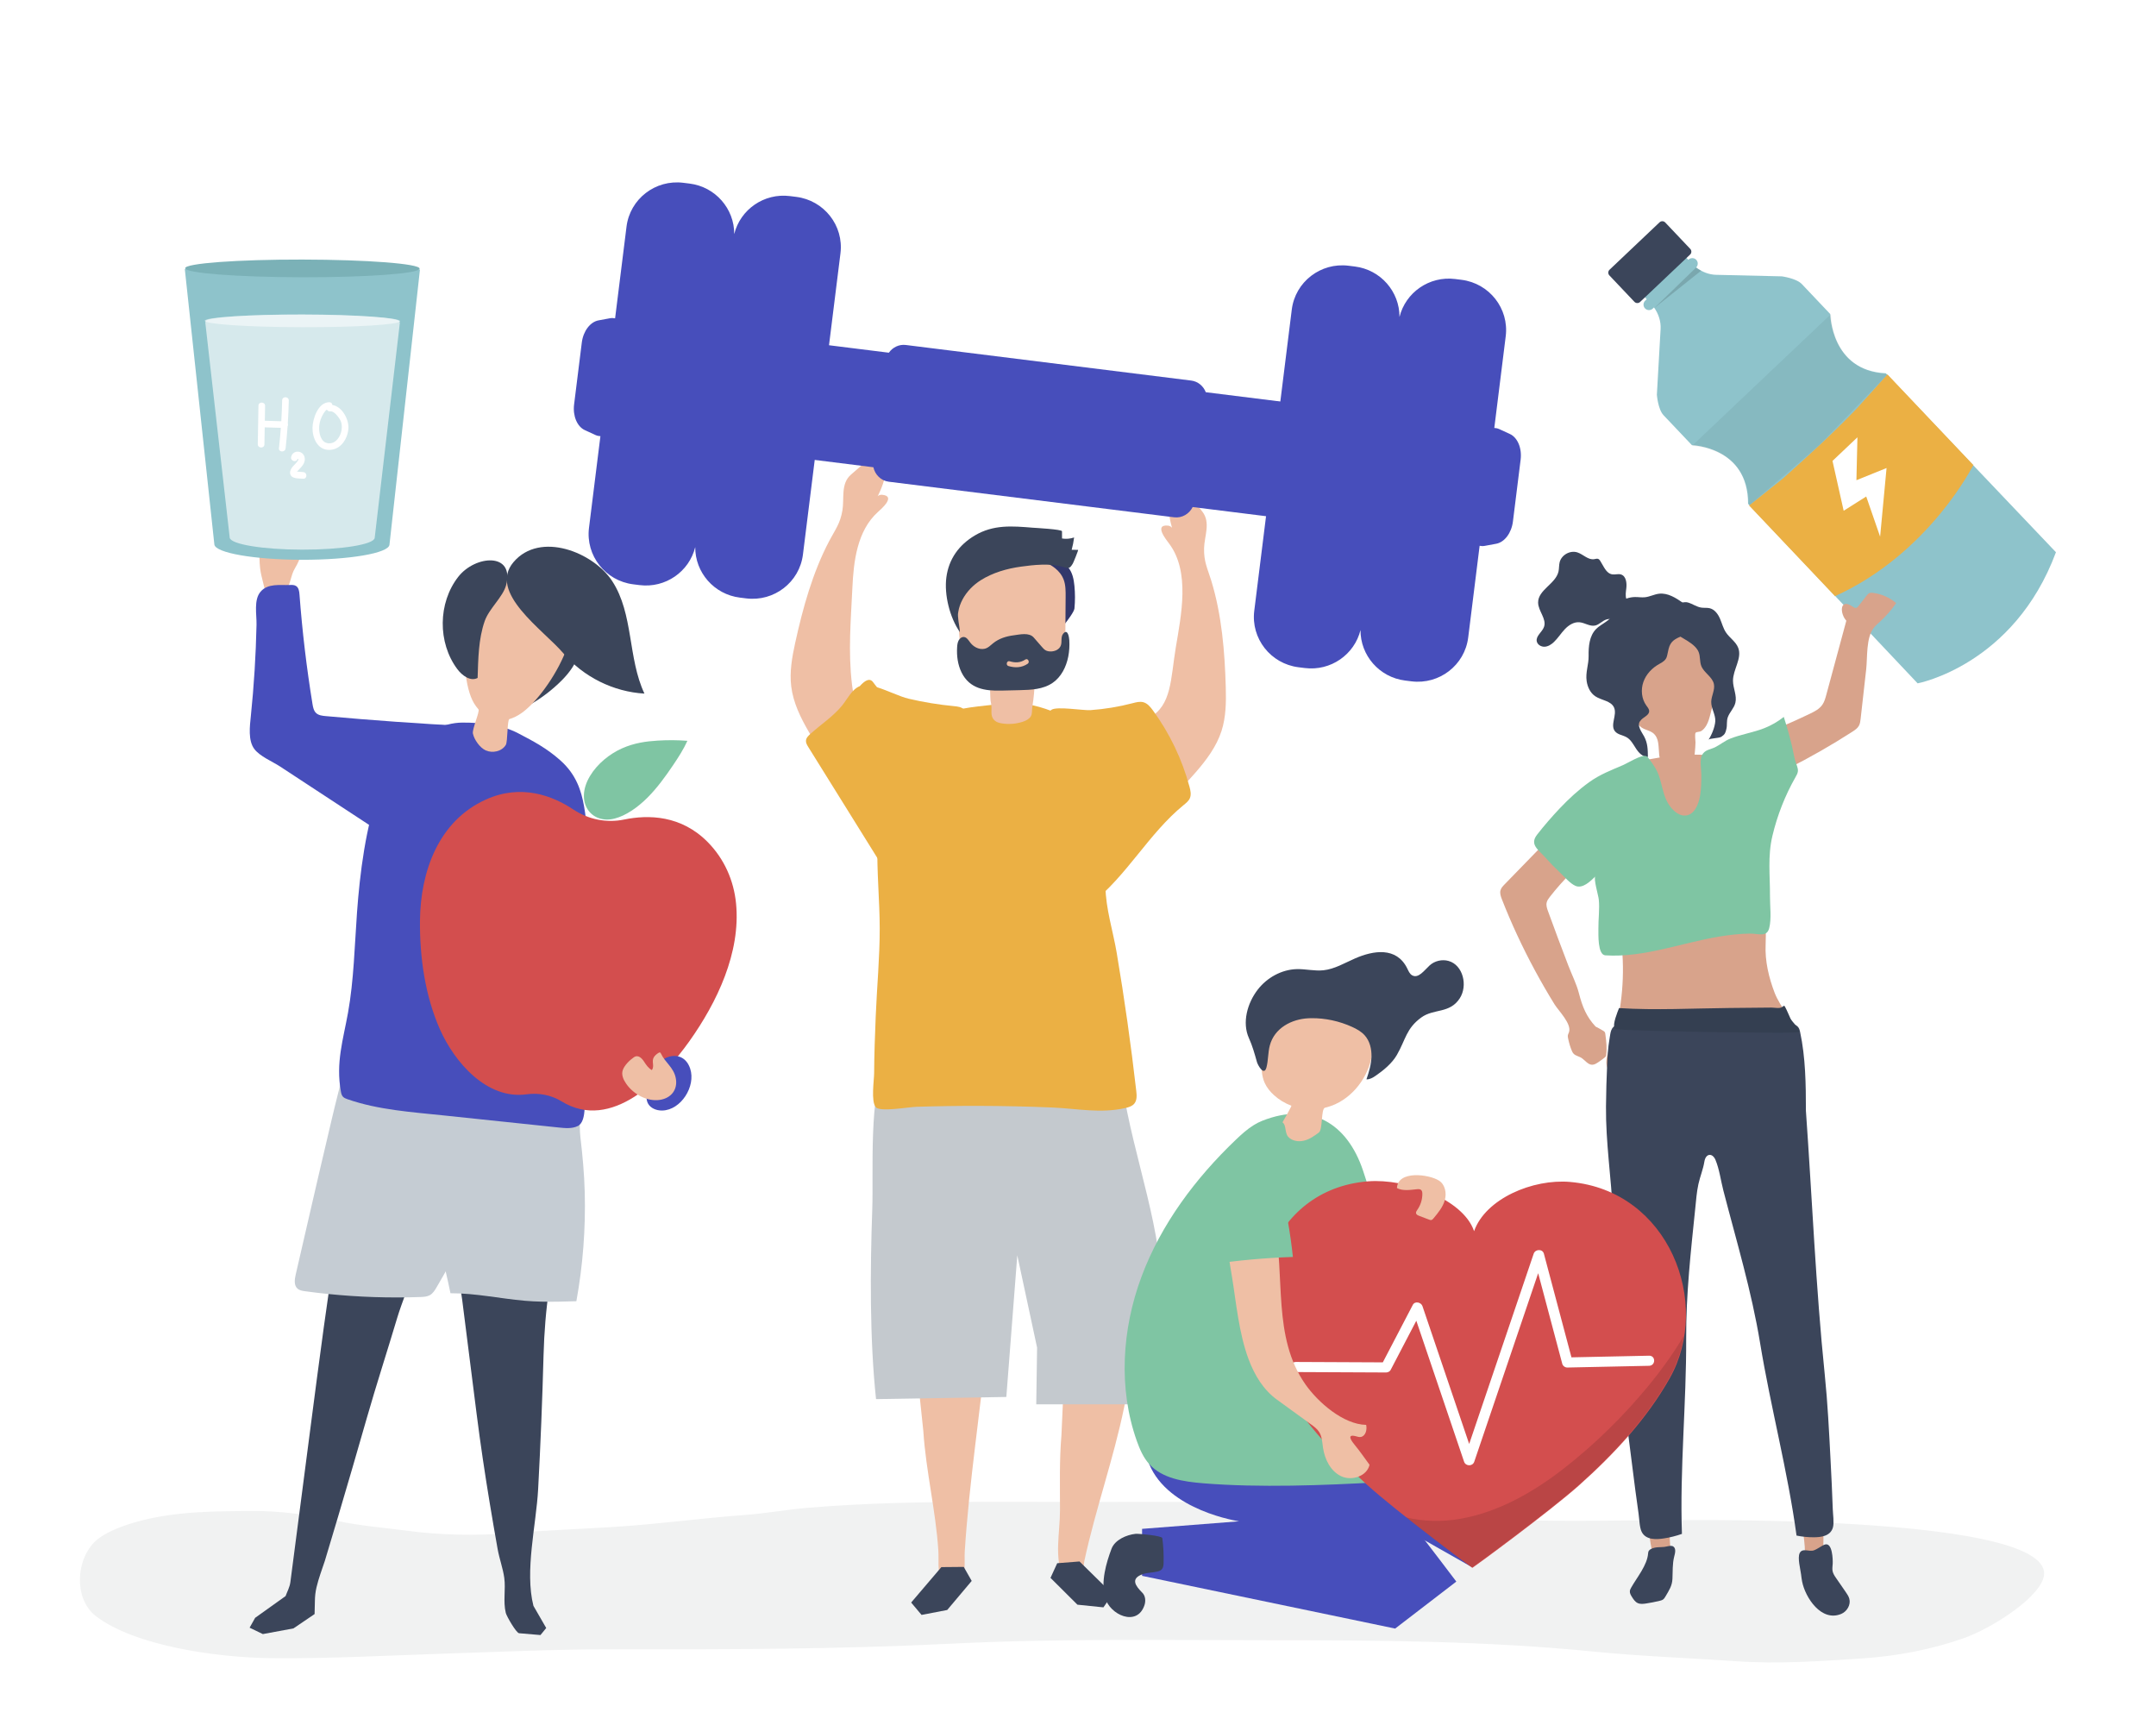 <?xml version="1.0" encoding="utf-8"?>
<!-- Generator: Adobe Illustrator 27.5.0, SVG Export Plug-In . SVG Version: 6.00 Build 0)  -->
<svg version="1.1" xmlns="http://www.w3.org/2000/svg" xmlns:xlink="http://www.w3.org/1999/xlink" x="0px" y="0px"
	 viewBox="0 0 1000 800" style="enable-background:new 0 0 1000 800;" xml:space="preserve">
<g id="background">
	<rect y="0" style="fill:#FFFFFF;" width="1000" height="800"/>
</g>
<g id="shadow">
	<g>
		<path style="fill:#F1F2F2;" d="M455.035,696.492c-26.68,0.059-53.359,0.536-79.991,2.741c-10.042,0.831-19.873,2.659-29.937,3.397
			c-20.104,1.473-39.847,4.221-60.022,5.488c-16.246,1.021-32.561,1.623-48.76,2.918c-15.188,1.214-32.002,0.934-47.072-1.072
			c-11.157-1.485-22.365-2.321-33.335-4.706c-12.271-2.668-25.603-4.576-38.388-4.507c-18.232,0.098-35.987,0.109-53.435,4.821
			c-6.125,1.654-13.623,4.372-18.274,7.843c-10.647,7.945-12.088,27.77-1.457,36.011c17.906,13.869,56.122,19.311,81.221,19.568
			c27.503,0.281,54.221-1.238,81.765-2.131c25.594-0.83,51.124-2.011,76.76-1.97c52.359,0.085,104.725,0,156.99-2.603
			c49.104-2.445,98.331-1.606,147.542-1.606c50.464,0,100.587,0.295,150.687,5.286c21.829,2.175,44.068,2.936,66.007,4.46
			c19.648,1.365,38.529-0.027,58.099-1.288c16.433-1.059,32.758-4.2,47.687-9.509c11.817-4.203,32.884-17.26,36.508-27.291
			c10.16-28.124-143.181-27.448-166.724-27.385c-26.338,0.071-52.885,0.716-79.202-0.032c-11.07-0.314-21.978-1.924-32.782-3.689
			c-10.762-1.758-21.605-1.311-32.518-2.049c-45.511-3.08-91.123-2.63-136.779-2.63C484.764,696.556,469.9,696.459,455.035,696.492z
			"/>
	</g>
</g>
<g id="object">
	<g>
		<path style="fill:#3B455A;" d="M191.811,559.103c-1.017-1.491-2.203-2.969-3.842-3.667c-1.023-0.436-2.149-0.534-3.256-0.593
			c-5.468-0.295-10.44,1.009-15.796,1.39c-4.224,0.3-7.113-0.244-9.561,4.203c-1.325,2.408-1.786,5.182-2.219,7.896
			c-5.02,31.442-9.129,63.021-13.237,94.594c-0.981,7.54-1.962,15.079-2.943,22.618c-0.384,2.955-0.769,5.91-1.153,8.865
			c-1.704,13.097-3.408,26.195-5.112,39.292c-0.311,2.39-1.46,4.393-2.251,6.556l-0.048,0.004l-14.048,10.031l-2.565,4.576
			l6.129,2.963l14.205-2.63l9.803-6.651l0.138-5.962c0.024-2.189,0.241-4.268,0.743-6.408c0.98-4.175,2.524-8.247,3.878-12.311
			c2.039-6.937,4.159-13.851,6.22-20.781c4.494-15.107,8.884-30.247,13.226-45.4c4.467-15.591,9.491-31.025,14.131-46.564
			C188.477,596.974,200.909,572.45,191.811,559.103z"/>
	</g>
	<g>
		<path style="fill:#3B455A;" d="M245.336,568.36c2.955,0.672,5.767,2.005,7.963,4.077c7.004,6.61,2.694,16.476,1.484,24.585
			c-1.557,10.433-2.39,20.951-2.674,31.494c-0.558,20.728-1.395,41.449-2.51,62.155c-0.892,16.558-6.301,37.929-2.18,54.07
			l5.925,10.279l-2.66,3.265l-9.916-0.847c-1.334-0.114-5.806-7.895-6.175-9.419c-1.316-5.444,0.028-10.856-0.707-16.257
			c-0.594-4.368-2.271-8.849-3.07-13.331c-1.25-7.016-2.464-14.039-3.625-21.07c-2.277-13.791-4.35-27.617-6.106-41.485
			c-2.234-17.648-4.468-35.296-6.702-52.945c-0.957-7.559-2.852-13.12,1.739-19.519c4.179-5.826,9.725-11.628,16.572-14.175
			c3.384-1.259,7.074-1.684,10.656-1.227C244.016,568.094,244.68,568.21,245.336,568.36z"/>
	</g>
	<g>
		<path style="fill:#C5CCD3;" d="M258.929,603.676c-5.161,0.082-10.321,0.026-15.461-0.422c-11.561-1.009-22.854-3.524-34.529-3.494
			c-1.237-6.445-3.222-13.159-3.789-19.645c-0.638-7.302,0.776-14.952,1.093-22.255c0.752-17.311,1.99-34.602,3.711-51.843
			c15.388-0.598,30.674,1.114,45.989,1.036c3.892-0.02,9.244-1.069,11.059,2.503c2.626,5.171,1.522,12.098,2.186,17.704
			c1.014,8.551,1.801,17.091,2.027,25.704c0.444,16.906-0.852,33.859-3.881,50.498C264.535,603.546,261.732,603.632,258.929,603.676
			z"/>
	</g>
	<g>
		<path style="fill:#C5CCD3;" d="M152.151,600.105c-3.566-0.364-7.125-0.789-10.676-1.276c-1.236-0.169-2.548-0.38-3.483-1.205
			c-1.734-1.529-1.357-4.28-0.835-6.532c4.997-21.555,9.888-43.138,14.992-64.668c0.813-3.43,8.705-38.128,10.735-38.15
			c14.368,0.149,28.736,0.297,43.104,0.446c1.301,0.013,2.717,0.067,3.716,0.902c0.99,0.827,1.298,2.196,1.538,3.463
			c3.615,19.114,6.088,38.745,7.43,58.117c1.146,16.537-8.019,31.725-16.139,45.743c-0.824,1.423-1.727,2.901-3.16,3.708
			c-1.289,0.726-2.831,0.807-4.309,0.861C180.749,602.031,166.4,601.559,152.151,600.105z"/>
	</g>
	<g>
		<g>
			<g>
				<path style="fill:#EFBFA5;" d="M395.483,319.684c-0.13-0.772-0.229-1.55-0.321-2.321c-1.824-15.327-0.514-29.6,0.191-44.756
					c0.569-12.234,2.164-26.396,11.799-35.122c1.475-1.336,8.696-7.441,1.971-8.025c-1.64-0.143-3.245,1.299-3.278,2.945
					c2.326-3.973,4.03-8.309,5.03-12.802c0.148-0.666,0.277-1.387,0.001-2.012c-0.217-0.491-0.653-0.846-1.073-1.18
					c-1.61-1.283-3.221-2.567-4.831-3.85c-0.224-0.178-0.468-0.364-0.754-0.375c-0.337-0.013-0.627,0.221-0.882,0.442
					c-2.87,2.486-5.741,4.972-8.614,7.46c-4.859,4.212-3.057,11.034-3.98,16.576c-1.033,6.205-3.356,8.965-6.099,14.171
					c-7.725,14.665-12.294,31.198-15.833,47.388c-1.447,6.619-2.649,13.419-1.819,20.143c0.926,7.505,4.33,14.472,8.135,21.007
					c4.799,8.798,10.762,17.331,17.412,24.822c3.601,4.057,7.518,7.705,11.832,10.99c4.258,3.242,5.741,6.363,8.369,11.145
					c0.336,0.611,0.694,1.247,1.277,1.63c1.655,1.087,3.749-0.443,5.105-1.886c8.004-8.516,15.301-17.696,21.793-27.414
					c0.974-1.457,1.95-2.977,2.276-4.699c0.663-3.498-1.577-7.013-4.52-9.017s-6.496-2.844-9.919-3.822
					c-9.043-2.585-17.737-6.389-25.773-11.276c-2.117-1.288-4.25-2.709-5.611-4.78C396.314,323.46,395.804,321.593,395.483,319.684z
					"/>
			</g>
		</g>
		<g>
			<g>
				<path style="fill:#EFBFA5;" d="M532.974,332.921c10.541-5.725,9.941-17.914,12.386-32.639
					c2.467-14.862,6.785-35.111-3.157-48.261c-1.201-1.588-7.157-8.932-0.44-8.252c1.638,0.166,2.946,1.881,2.671,3.504
					c-1.545-4.337-2.41-8.914-2.556-13.515c-0.021-0.682-0.013-1.414,0.374-1.976c0.305-0.442,0.799-0.709,1.274-0.96
					c1.821-0.961,3.643-1.921,5.464-2.882c0.253-0.133,0.528-0.271,0.81-0.228c0.333,0.051,0.575,0.334,0.784,0.599
					c2.357,2.977,4.713,5.955,7.072,8.935c3.988,5.044,0.946,11.411,0.82,17.027c-0.142,6.288,1.626,9.433,3.35,15.059
					c4.856,15.848,6.263,32.943,6.721,49.509c0.188,6.772,0.101,13.677-1.968,20.129c-2.309,7.201-6.952,13.411-11.909,19.123
					c-10.609,12.223-25.575,27.041-41.419,32.126c-28.472,9.137-28.311-48.219-2.294-53.232c3.154-0.608,6.396-0.518,9.595-0.802
					C525.877,335.711,529.899,334.591,532.974,332.921z"/>
			</g>
		</g>
		<g>
			<g>
				<g id="XMLID_23_">
					<g id="XMLID_24_">
						<path style="fill:#EFBFA5;" d="M494.199,623.883l-1.882,41.766c-0.993,11.559-0.66,23.163-0.666,34.745
							c-0.006,10.758-2.846,21.671,1.628,31.917c1.403,3.213,4.662,5.591,7.465,2.152c2.16-2.65,1.54-7.504,2.229-10.693
							c5.182-23.96,13.508-47.125,18.43-71.146C526.558,627.461,516.696,627.526,494.199,623.883z"/>
					</g>
				</g>
				<g>
					<polygon style="fill:#3B455A;" points="490.356,724.972 487.246,731.767 499.73,744.198 511.792,745.441 516.095,739.301 
						500.703,724.159 					"/>
				</g>
			</g>
			<g>
				<g id="XMLID_21_">
					<g id="XMLID_22_">
						<path style="fill:#EFBFA5;" d="M423.889,622.1l4.371,41.581c1.19,18.54,5.771,36.866,6.961,55.406
							c0.273,4.263-0.395,8.85,1.053,12.965c1.417,4.026,4.778,4.446,7.964,2.041c4.267-3.221,2.925-9.684,3.232-14.519
							c2.048-32.211,7.079-63.729,10.228-95.906c0.041-0.422,0.061-0.907-0.245-1.201c-0.248-0.239-0.627-0.264-0.972-0.268
							C453.336,622.161,423.983,622.998,423.889,622.1z"/>
					</g>
				</g>
				<g>
					<polygon style="fill:#3B455A;" points="447.004,726.683 450.697,733.18 439.346,746.655 427.439,748.947 422.616,743.207 
						436.626,726.777 					"/>
				</g>
			</g>
		</g>
		<g>
			<path style="fill:#C4C9CE;" d="M530,651.268l8.613-58.903c-2.396-33.822-17.111-68.032-19.455-101.973
				c-0.15-2.165-0.396-4.545-1.972-6.037c-1.22-1.155-2.972-1.509-4.629-1.785c-15.749-2.624-31.803-2.614-47.77-2.598
				c-15.564,0.016-46.13-3.304-53.921,12.009c-8.011,15.746-5.665,51.145-6.293,68.965c-0.983,27.884-1.213,60.169,1.757,87.919
				l60.432-1l5.082-65.696l9.185,42.83l-0.39,26.269H530z"/>
		</g>
		<g>
			<path style="fill:#EBB044;" d="M508.983,349.649c-0.83-2.281-1.974-4.624-3.523-7.106c-6.633-10.629-27.262-17.977-39.698-16.318
				c-10.744,1.434-21.299,1.6-31.412,6.052c-7.595,3.343-14.474,14.199-18.376,20.97c-13.413,23.272-7.965,51.744-7.94,77.407
				c0.013,13.527-1.298,27.128-1.85,40.642c-0.361,8.829-0.689,17.665-0.741,26.502c-0.018,3.139-1.537,13.069,0.786,15.7
				c2.037,2.308,15.032-0.081,18.943-0.203c9.574-0.298,19.154-0.436,28.733-0.416c11.352,0.024,22.703,0.271,34.045,0.742
				c11.646,0.487,22.371,2.881,34.044,0.24c1.511-0.342,3.102-0.82,4.094-1.997c1.33-1.578,1.173-3.87,0.939-5.91
				c-2.457-21.456-5.487-42.848-9.086-64.146c-1.668-9.872-5.101-20.554-5.195-30.546c-0.08-8.436,0.057-16.857-0.517-25.407
				C511.463,374.516,512.892,360.388,508.983,349.649z"/>
		</g>
		<g>
			<g>
				<g>
					<path style="fill:#32376B;" d="M487.703,268.392c2.612,4.577,3.871,9.85,4.103,15.115c0.062,1.4,0.158,3.017,1.289,3.843
						c1.212,0.885,0.147,2.826,1.068,1.642c0.922-1.184,4.051-5.295,4.192-6.788c0.33-3.499,0.325-7.03-0.015-10.528
						c-0.296-3.042-0.917-6.221-2.908-8.54c-1.181-1.375-2.756-2.342-4.307-3.279c-2.249-1.359-4.568-2.73-7.152-3.211
						c-4.454-0.83-7.185,0.768-3.255,3.874C483.534,262.744,485.914,265.257,487.703,268.392z"/>
				</g>
				<g>
					<g>
						<path style="fill:#EFBFA5;" d="M459.878,328.116c0.03,2.154-0.412,4.39,1.489,6.061c0.914,0.803,2.149,1.125,3.351,1.316
							c3.107,0.492,6.325,0.264,9.331-0.662c1.237-0.381,2.469-0.898,3.402-1.794c1.103-1.059,1.159-2.063,1.212-3.449
							c0.062-1.624,0.39-3.275,0.603-4.923c0.465-3.603,0.674-7.234,0.778-10.863c5.336-0.915,11.612-2.641,13.436-8.231
							c0.575-1.761,0.595-3.676,0.609-5.549c0.057-7.744,0.113-15.488,0.17-23.232c0.02-2.678,0.026-5.438-0.891-7.924
							c-1.609-4.361-5.699-6.961-9.709-8.596c-10.234-4.174-22.162-4.008-31.607,1.929c-2.514,1.58-4.886,3.612-6.334,6.371
							c-2.232,4.254-1.952,9.506-1.605,14.415c0.32,4.531,0.64,9.062,0.96,13.593c0.368,5.211,1.151,11.21,5.198,13.962
							c2.149,1.461,4.925,1.729,6.777,3.621c3.232,3.301,1.692,8.232,2.647,12.232C459.827,326.953,459.87,327.531,459.878,328.116z
							"/>
					</g>
				</g>
				<g>
					<path style="fill:#3B455A;" d="M495.966,296.934c-0.087-1.436-0.714-5.644-2.874-2.999c-0.565,0.691-0.704,1.669-0.739,2.59
						c-0.035,0.921,0.007,1.869-0.283,2.736c-0.666,1.99-2.868,2.896-4.83,2.861c-0.78-0.014-1.575-0.142-2.265-0.535
						c-0.67-0.381-1.201-0.987-1.72-1.582c-1.259-1.445-2.518-2.89-3.777-4.334c-2.164-2.483-6.457-1.41-9.374-1.029
						c-3.361,0.439-6.723,1.453-9.47,3.664c-0.277,0.223-0.547,0.458-0.819,0.692c-0.662,0.571-1.328,1.137-2.097,1.511
						c-2.596,1.264-5.81-0.055-7.63-2.419c-0.834-1.083-1.612-2.478-2.907-2.659c-1.013-0.142-1.999,0.585-2.519,1.532
						c-0.52,0.948-0.659,2.079-0.73,3.177c-0.256,4,0.295,8.125,2.029,11.673c3.76,7.694,11.029,8.638,18.334,8.466
						c2.888-0.068,5.776-0.136,8.663-0.205c5.279-0.125,10.86-0.344,15.307-3.412c3.923-2.707,6.255-7.31,7.211-12.131
						C495.971,302.041,496.119,299.473,495.966,296.934z M476.651,307.839c-2.78,1.869-5.844,1.97-8.943,1.037
						c-1.317-0.397-0.758-2.607,0.561-2.21c2.568,0.773,4.992,0.753,7.306-0.803C476.74,305.08,477.809,307.061,476.651,307.839z"/>
				</g>
				<g>
					<path style="fill:#3B455A;" d="M497.068,254.972c0.51-1.877,0.887-3.79,1.127-5.719c-1.787,0.627-3.733,0.794-5.6,0.48
						c-0.004-1.113-0.009-2.227-0.013-3.34c-0.008-0.926-12.537-1.575-13.556-1.658c-9.531-0.782-18.247-1.525-26.865,3.59
						c-7.362,4.369-12.082,10.894-13.211,19.387c-1.079,8.113,1.576,18.71,6.268,25.444c-0.027-2.16-1.27-7.255-0.76-9.308
						c0.312-2.057,1.023-4.041,2.004-5.872c1.958-3.657,4.991-6.734,8.495-8.93c5.586-3.501,12.081-5.352,18.568-6.256
						c5.943-0.828,13.186-1.592,19.057-0.017c2.822,0.757,3.29,1.465,5-1.384c0.301-0.502,2.691-6.367,2.457-6.371
						C499.049,255.002,498.059,254.987,497.068,254.972z"/>
				</g>
			</g>
		</g>
		<g>
			<path style="fill:#EBB044;" d="M525.33,326.119c1.644-0.429,3.378-0.897,5.014-0.44c1.901,0.531,3.242,2.186,4.406,3.78
				c7.761,10.629,13.543,22.698,16.964,35.407c0.469,1.743,0.885,3.648,0.174,5.307c-0.566,1.322-1.752,2.255-2.866,3.163
				c-16.287,13.273-26.441,32.985-43.043,45.862c-3.168-16.471-5.396-33.122-6.669-49.847c-0.531-6.972-0.917-14.066-3.255-20.656
				c-2.371-6.682-14.972-14.783-8.376-19.499c2.434-1.74,14.806,0.383,18.111,0.144C512.381,328.867,518.935,327.786,525.33,326.119
				z"/>
		</g>
		<g>
			<path style="fill:#EBB044;" d="M448.242,331.104c-0.243-0.744-0.572-1.478-1.111-2.045c-1.154-1.213-2.983-1.417-4.651-1.575
				c-7.075-0.669-14.105-1.821-21.025-3.442c-4.052-0.949-9.711-3.795-14.671-5.326c-0.281-0.35-0.57-0.694-0.845-1.048
				c-0.338-0.435-0.671-0.874-1-1.317c-1.645-2.213-3.973-0.558-6.156,1.865c-3.704,1.482-5.753,5.995-8.208,9.008
				c-4.044,4.962-9.891,8.817-14.642,13.093c-0.97,0.862-2.009,1.859-2.107,3.153c-0.081,1.067,0.506,2.057,1.071,2.965
				c13.318,21.395,26.636,42.789,39.953,64.184c-0.526-0.846,14.564-25.029,15.841-27.962c3.209-7.372,4.564-15.899,7.973-23.04
				c0.707-1.48,7.696-10.145,6.436-13.696c0.554-0.877,1.075-1.774,1.545-2.701C448.533,339.491,449.537,335.08,448.242,331.104z"/>
		</g>
	</g>
	<g>
		<g>
			<g>
				<g>
					<g>
						<path style="fill:#474EBB;" d="M362.111,157.32l50.156,6.252c1.771-2.499,4.729-3.97,7.868-3.579l132.383,16.502
							c3.139,0.392,5.645,2.544,6.75,5.402l50.156,6.252l-6.626,53.192l-49.612-6.184c-1.604,3.197-4.965,5.202-8.567,4.753
							l-132.383-16.502c-3.603-0.449-6.368-3.218-7.14-6.711l-49.611-6.184L362.111,157.32z"/>
					</g>
				</g>
				<g>
					<g>
						<path style="fill:#474EBB;" d="M700.311,201.267l-4.922-2.261c-0.758-0.348-1.53-0.511-2.299-0.54l5.296-42.521
							c1.601-12.846-7.592-24.568-20.533-26.181l-2.922-0.365c-12.005-1.496-23.011,6.235-25.819,17.617
							c0.07-11.723-8.703-21.919-20.707-23.416l-2.923-0.364c-12.941-1.613-24.728,7.494-26.328,20.34l-17.402,139.694
							c-1.6,12.847,7.593,24.568,20.534,26.182l2.922,0.364c12.004,1.496,23.01-6.235,25.819-17.616
							c-0.07,11.722,8.703,21.919,20.708,23.415l2.922,0.364c12.94,1.613,24.728-7.494,26.328-20.34l5.297-42.521
							c0.752,0.16,1.541,0.192,2.362,0.041l5.326-0.984c3.875-0.715,7.093-4.993,7.755-10.306l3.576-28.706
							C705.962,207.848,703.891,202.912,700.311,201.267z"/>
					</g>
					<g>
						<path style="fill:#474EBB;" d="M369.292,91.301l-2.922-0.365c-12.005-1.496-23.012,6.235-25.819,17.617
							c0.07-11.723-8.703-21.92-20.708-23.416l-2.923-0.364c-12.94-1.613-24.728,7.493-26.328,20.34l-5.297,42.521
							c-0.753-0.16-1.541-0.192-2.362-0.04l-5.326,0.984c-3.875,0.716-7.093,4.993-7.755,10.306l-3.576,28.707
							c-0.662,5.313,1.409,10.249,4.989,11.894l4.921,2.262c0.758,0.348,1.531,0.51,2.3,0.54l-5.297,42.521
							c-1.6,12.847,7.593,24.568,20.534,26.182l2.922,0.364c12.005,1.497,23.011-6.235,25.819-17.617
							c-0.07,11.723,8.702,21.92,20.707,23.416l2.923,0.364c12.941,1.613,24.728-7.494,26.329-20.34l17.401-139.694
							C391.426,104.636,382.233,92.914,369.292,91.301z"/>
					</g>
				</g>
			</g>
		</g>
	</g>
	<g>
		<g>
			<path style="fill:#474EBB;" d="M267.711,363.087c3.166,6.883,3.751,14.496,4.797,22.79c1.813,14.375,2.708,28.83,2.911,43.279
				c0.236,16.797-0.472,33.585-1.798,50.318c-0.663,8.368-1.483,16.724-2.416,25.067c-0.483,4.322,1.422,15.418-3.255,17.692
				c-2.598,1.263-5.743,0.987-8.682,0.678c-17.743-1.863-35.486-3.726-53.229-5.589c-14.932-1.568-30.694-2.575-44.944-7.574
				c-0.759-0.266-1.544-0.575-2.075-1.179c-0.577-0.656-0.768-1.558-0.922-2.418c-2.385-13.342,1.036-23.801,3.325-36.505
				c2.699-14.98,3.071-31.361,4.171-46.571c1.259-17.417,4.052-40.777,10.656-57.337c2.971-6.995,7.157-13.485,12.875-18.827
				c6.809-6.36,16.012-11.8,25.398-11.798c8.841,0.002,17.95,0.862,25.794,4.941c7.201,3.744,13.27,6.978,19.488,12.489
				C263.52,355.839,265.995,359.356,267.711,363.087z"/>
		</g>
	</g>
	<g>
		<g>
			<g>
				<path style="fill:#3B455A;" d="M260.504,315.587c-4.366,4.368-9.316,8.151-14.677,11.216
					c4.998-9.616,8.667-19.922,10.869-30.534c0.168-0.809,0.388-1.711,1.09-2.148c0.656-0.408,1.502-0.26,2.25-0.07
					C273.4,297.457,268.115,307.973,260.504,315.587z"/>
			</g>
		</g>
		<g>
			<path style="fill:#EFBFA5;" d="M221.923,328.981c-0.805-0.922-1.502-1.898-2.086-2.871c-8.069-13.455-7.701-63.923,28.373-57.284
				c32.756,6.029,11.628,44.692-2.151,58.337c-2.612,2.587-5.907,5.203-9.799,6.329c-1.042,0.301-0.73,10.445-1.653,11.974
				c-1.847,3.059-6.215,3.959-9.335,2.536c-2.704-1.233-5.333-4.975-5.928-7.808C218.913,338.144,222.678,329.846,221.923,328.981z"
				/>
		</g>
		<g>
			<g>
				<g>
					<path style="fill:#3B455A;" d="M221.528,314.407c-3.293,1.757-7.167-1.088-9.404-4.076
						c-9.189-12.274-9.012-30.708,0.411-42.803c7.885-10.121,26.278-11.491,22.198,3.883c-1.447,5.451-7.872,10.801-9.916,16.63
						C221.895,296.371,221.813,305.688,221.528,314.407z"/>
				</g>
			</g>
			<g>
				<g>
					<path style="fill:#3B455A;" d="M283.944,269.48c9.965,15.241,7.189,35.726,14.966,52.191
						c-14.382-0.814-28.316-7.747-37.639-18.728c-9.144-10.77-35.156-28.122-23.062-42.289
						C250.518,246.234,275.213,256.126,283.944,269.48z"/>
				</g>
			</g>
		</g>
	</g>
	<g>
		<g>
			<g>
				<path style="fill:#D34E4E;" d="M328.371,390.646c-12.371-12.641-27.661-12.891-38.9-10.566
					c-8.133,1.683-16.599-0.049-23.517-4.645c-9.623-6.393-24.182-12.044-40.593-4.634c-22.004,9.935-30.354,33.425-30.565,56.204
					c-0.157,16.858,2.34,34.79,9.277,50.414c6.712,15.119,21.657,32.619,40.141,30.09c5.636-0.771,11.392,0.283,16.24,3.26
					c23.207,14.249,46.946-10.526,59.261-27.835c12.86-18.075,23.91-41.164,21.685-63.936
					C340.352,408.291,335.896,398.335,328.371,390.646z"/>
			</g>
			<g>
				<path style="fill:#7FC5A3;" d="M273.653,359.889c3.475-5.797,9.213-10.298,14.831-12.813c5.618-2.516,11.175-3.281,16.5-3.607
					c4.722-0.289,9.348-0.259,13.844,0.092c-1.754,3.909-4.178,7.668-6.666,11.347c-3.59,5.308-7.404,10.586-11.947,15.105
					c-4.543,4.52-9.915,8.265-15.152,9.611C274.277,382.397,266.341,372.087,273.653,359.889z"/>
			</g>
		</g>
	</g>
	<g>
		<g>
			<g>
				<path style="fill:#EFBFA5;" d="M120.653,263.57c-0.366-3.069-0.304-6.114-0.307-9.328c-0.001-0.76,0.001-1.536,0.24-2.257
					c0.289-0.871,0.899-1.591,1.496-2.288c0.867-1.012,1.734-2.025,2.601-3.037c0.541-0.631,1.092-1.272,1.794-1.718
					c1.807-1.15,4.15-0.773,6.251-0.356c0.429,0.085,0.877,0.179,1.214,0.457c0.565,0.465,0.648,1.333,0.392,2.019
					c-0.811,2.175-1.478,2.701-1.478,5.319c0,2.229,0.063,4.491,0.641,6.658c0.908-0.326,1.446-1.243,2.103-2.059
					c0.55-0.684,1.268-1.438,2.137-1.318c1.158,0.16,1.512,1.695,1.301,2.845c-0.423,2.307-1.923,4.246-2.929,6.365
					c-1.495,3.15-1.824,9.312-5.559,9.995c-2.272,0.415-5.098-0.142-7.423-0.207c-0.617-2.528-1.233-5.056-1.85-7.585
					C120.991,265.896,120.791,264.731,120.653,263.57z"/>
			</g>
		</g>
		<g>
			<g>
				<path style="fill:#474EBB;" d="M216.29,336.753c-21.785-1.133-43.549-2.685-65.274-4.653c-1.565-0.142-3.256-0.34-4.4-1.418
					c-1.119-1.054-1.431-2.685-1.678-4.203c-2.74-16.812-4.751-33.743-6.026-50.729c-0.111-1.477-0.337-3.17-1.58-3.976
					c-0.829-0.537-1.887-0.515-2.874-0.473c-4.597,0.194-10.176-0.868-13.583,3.095c-3.274,3.808-1.792,10.531-1.895,15.319
					c-0.303,14.184-1.185,28.356-2.644,42.469c-0.467,4.518-1.343,11.233,1.614,15.169c2.602,3.464,8.303,5.739,11.976,8.148
					c14.744,9.668,29.488,19.336,44.232,29.004c3.109,2.038,6.448,4.15,10.165,4.178c5.958,0.046,5.98-4.106,7.641-8.053
					c2.059-4.892,5.943-8.732,9.008-13.139C207.53,358.059,212.72,347.673,216.29,336.753z"/>
			</g>
		</g>
	</g>
	<g>
		<g>
			<path style="fill:#474EBB;" d="M307.156,515.029c-2.635,0.053-5.5-1.04-6.674-3.4c-0.884-1.778-0.654-3.892-0.269-5.841
				c0.634-3.214,1.631-6.355,2.966-9.347c3.345-7.495,13.9-10.042,16.949-0.828C322.838,503.8,315.833,514.856,307.156,515.029z"/>
		</g>
		<g>
			<path style="fill:#EFBFA5;" d="M290.463,502.627c-1.219-1.747-2.396-4.11-1.599-6.376c0.793-2.254,3.206-4.593,5.124-5.911
				c2.043-1.404,3.74,0.459,4.783,2.07c0.97,1.499,2.005,3.007,3.584,3.869c1.357-1.948-0.278-3.946,0.888-5.922
				c0.494-0.838,1.271-1.479,2.075-2c0.274-0.178,0.607-0.351,0.87-0.233c0.18,0.081,0.273,0.277,0.358,0.459
				c1.98,4.243,5.868,6.384,6.878,11.335c1.078,5.284-2.031,9.373-7.393,10.177c-5.788,0.868-11.788-2.519-15.018-6.721
				C290.833,503.142,290.647,502.892,290.463,502.627z"/>
		</g>
	</g>
	<g>
		<g>
			<g>
				<g>
					<g>
						<g>
							<path style="fill:#8EC3CB;" d="M85.722,124.8l13.702,127.706c0.421,3.919,18.593,7.066,40.597,7.104
								c22.004,0.038,40.187-3.047,40.622-6.965l14.145-127.658L85.722,124.8z"/>
						</g>
						<g style="opacity:0.64;">
							<path style="fill:#FFFFFF;" d="M185.131,149.456c0.147-0.106,0.224-0.213,0.224-0.321c0.003-1.777-20.148-3.252-45.01-3.294
								c-24.861-0.043-45.018,1.363-45.021,3.14c0,0.109,0.076,0.216,0.223,0.322l-0.357-0.001l11.354,100.041
								c0.348,3.07,15.394,5.537,33.612,5.568c18.218,0.031,33.272-2.384,33.631-5.453l11.701-100.001L185.131,149.456z"/>
						</g>
						<g>
							<path style="fill:#7BB1B7;" d="M194.627,124.576c-0.004,2.268-24.35,4.065-54.379,4.014
								c-30.029-0.051-54.368-1.932-54.365-4.2c0.004-2.268,24.35-4.066,54.379-4.014
								C170.292,120.427,194.631,122.307,194.627,124.576z"/>
						</g>
						<g style="opacity:0.51;">
							
								<ellipse transform="matrix(0.002 -1 1 0.002 -8.823 288.755)" style="fill:#FFFFFF;" cx="140.214" cy="148.796" rx="2.915" ry="45.275"/>
						</g>
					</g>
				</g>
			</g>
			<g>
				<g>
					<path style="fill:#FFFFFF;" d="M133.49,196.367c0.228-3.532,0.382-7.069,0.456-10.61c0.041-1.97-3.041-2.067-3.082-0.093
						c-0.068,3.234-0.204,6.465-0.4,9.692l-7.629-0.229c0.04-2.298,0.08-4.595,0.121-6.893c0.034-1.969-3.048-2.068-3.082-0.093
						c-0.104,5.956-0.208,11.911-0.313,17.867c-0.035,1.969,3.048,2.067,3.082,0.093c0.046-2.637,0.092-5.274,0.138-7.911
						l7.477,0.225c-0.232,3.15-0.521,6.297-0.875,9.438c-0.221,1.959,2.862,2.041,3.082,0.093c0.385-3.41,0.694-6.826,0.933-10.246
						C133.607,197.294,133.64,196.798,133.49,196.367z"/>
				</g>
				<g>
					<path style="fill:#FFFFFF;" d="M140.678,218.947c-0.246-0.022-2.237-0.169-2.986-0.251c0.412-0.262,1.125-1.099,1.121-1.095
						c0.286-0.309,0.594-0.598,0.873-0.913c1.172-1.324,2.043-2.964,1.556-4.76c-0.87-3.211-5.412-3.364-6.197-0.022
						c-0.449,1.912,2.496,2.824,2.947,0.903c0.539-0.005,0.566,0.308,0.081,0.939c-0.255,0.434-0.566,0.825-0.932,1.173
						c-0.43,0.463-0.887,0.895-1.29,1.383c-0.734,0.89-1.457,2.003-1.296,3.213c0.361,2.701,4.069,2.315,6.029,2.492
						C142.563,222.188,142.649,219.126,140.678,218.947z"/>
				</g>
				<g>
					<path style="fill:#FFFFFF;" d="M154.169,187.823c-0.073-0.677-0.541-1.289-1.43-1.29c-5.17-0.004-7.707,7.64-7.794,11.799
						c-0.097,4.654,2.245,10.314,7.687,10.322c5.35,0.008,8.563-5.014,8.959-9.825C161.937,194.636,158.751,188.534,154.169,187.823
						z M158.435,199.405c-0.472,3.038-2.684,6.593-6.256,6.167c-3.515-0.42-4.312-4.895-4.127-7.729
						c0.092-1.412,0.435-2.816,0.998-4.117c0.426-0.985,1.37-2.947,2.553-3.76c0.305,0.527,0.877,0.915,1.636,0.814
						c1.662-0.222,3.609,2.42,4.349,3.622C158.522,195.919,158.704,197.671,158.435,199.405z"/>
				</g>
			</g>
		</g>
	</g>
	<g>
		<g>
			<g>
				<g>
					<path style="fill:#8EC3CB;" d="M835.74,131.751c-2.574-2.716-9.301-3.589-9.301-3.589l-30.487-0.712
						c-3.228-0.075-6.486-1.306-9.225-3.428c0.949-0.978,0.977-2.53,0.036-3.523c-0.966-1.02-2.58-1.058-3.605-0.087l-0.075,0.071
						l-3.075-3.244l-19.295,18.287l3.075,3.244l-0.687,0.651c-1.025,0.971-1.073,2.585-0.106,3.605
						c0.966,1.019,2.58,1.058,3.605,0.087l0.564-0.534c2.146,3.003,3.257,6.552,3.063,9.967l-1.732,30.532
						c0,0,0.511,6.764,3.085,9.48l13.178,13.904c0,0,26.093,0.688,26.034,27.177l78.646,83.275c0,0,44.677-8.357,64.16-60.808
						l-78.939-82.997c-25.475-1.206-25.74-27.455-25.74-27.455L835.74,131.751z"/>
				</g>
				<g>
					<path style="fill:#EBB044;" d="M915.204,215.597l-39.767-41.96l-14.257,15.874c-11.717,12.125-20.961,20.518-34.169,32.383
						l-15.735,12.551l39.767,41.96l-0.202,0.192c44.066-19.795,64.565-61.191,64.565-61.191L915.204,215.597z"/>
				</g>
				<g>
					<polygon style="fill:#FFFFFF;" points="849.954,213.757 861.518,202.797 861.048,222.708 875.027,217.051 872.04,248.882 
						865.594,230.259 855.135,236.875 					"/>
				</g>
				<g>
					<path style="fill:#3B455A;" d="M783.907,118.055l-23.201,21.988c-0.746,0.706-1.923,0.675-2.629-0.071l-11.609-12.249
						c-0.707-0.745-0.675-1.923,0.071-2.629l23.201-21.989c0.745-0.707,1.923-0.675,2.629,0.071l11.609,12.25
						C784.684,116.171,784.653,117.348,783.907,118.055z"/>
				</g>
				<g style="opacity:0.15;">
					<path style="fill:#080A0A;" d="M767.337,142.826l19.32-18.722c0,0,1.32,0.9,2.372,1.427L767.337,142.826z"/>
				</g>
				<g style="opacity:0.06;">
					<g>
						<path style="fill:#080A0A;" d="M849.279,146.037l-0.183-0.194l-64.161,60.807l0.184,0.194c0,0,26.093,0.688,26.034,27.176
							l0.27,0.286l29.572-25.45c1.893-1.629,3.709-3.346,5.443-5.144l28.854-29.936l-0.271-0.285
							C849.544,172.285,849.279,146.037,849.279,146.037z"/>
					</g>
				</g>
			</g>
			<g>
				<polygon style="fill:#A4A6A9;" points="915.412,215.415 915.401,215.395 915.402,215.395 				"/>
			</g>
		</g>
	</g>
	<g>
		<g>
			<g>
				<path style="fill:#D8A38B;" d="M744.634,479.913c-0.152-1.157-0.109-1.272-1.102-1.909c-1.102-0.707-2.298-1.304-3.454-1.907
					c-4.285-4.599-6.147-9.256-7.744-15.461c-1.12-4.351-3.292-8.624-4.899-12.809c-3.213-8.369-6.354-16.768-9.417-25.198
					c-0.467-1.286-0.941-2.666-0.651-4.006c0.221-1.02,0.858-1.877,1.488-2.687c3.008-3.869,6.254-7.533,9.71-10.966
					c3.09-3.068,5.759-4.668,9.367-6.661c3.825-2.114,2.407-6.233,1.014-9.774c-0.565-1.435-6.47-13.79-5.86-14.407
					c-11.819,11.953-23.577,23.973-35.273,36.059c-0.764,0.789-1.556,1.629-1.852,2.711c-0.381,1.395,0.142,2.87,0.668,4.215
					c4.429,11.326,9.584,22.341,15.336,32.994c2.869,5.313,5.888,10.537,9.054,15.662c1.845,2.987,8.067,9.067,6.705,12.953
					c-0.154,0.441-0.405,0.835-0.499,1.301c-0.107,0.525-0.006,1.093,0.109,1.641c0.421,2.008,1,4.046,1.839,5.947
					c0.766,1.735,2.128,1.942,3.657,2.633c1.596,0.721,2.626,2.278,4.137,3.132c1.518,0.859,2.844,0.26,4.239-0.677
					c0.647-0.435,1.284-0.885,1.91-1.352c0.37-0.276,0.737-0.558,1.099-0.845c0.218-0.172,0.439-0.353,0.576-0.6
					c0.134-0.242,0.174-0.527,0.208-0.805C745.378,485.957,745.041,483.019,744.634,479.913z"/>
			</g>
			<g>
				<path style="fill:#D8A38B;" d="M839.321,331.085c2.219-1.058,4.525-2.221,5.926-4.24c0.944-1.36,1.393-2.995,1.825-4.593
					c3.098-11.463,6.197-22.926,9.295-34.389c-3.076-3.332-3.179-10.634,2.813-6.609c0.533,0.358,1.115,0.81,1.742,0.675
					c0.469-0.1,0.803-0.504,1.097-0.883c1.214-1.56,2.427-3.12,3.641-4.68c0.42-0.539,0.874-1.104,1.516-1.336
					c0.489-0.176,1.026-0.135,1.541-0.073c3.947,0.48,7.742,2.15,10.762,4.737c-2.125,3.107-4.61,5.969-7.389,8.509
					c-1.044,0.954-2.135,1.87-3.005,2.985c-3.621,4.639-2.873,13.641-3.503,19.241c-0.86,7.645-1.72,15.29-2.581,22.935
					c-0.125,1.115-0.261,2.264-0.809,3.243c-0.665,1.19-1.849,1.981-2.994,2.72c-19.396,12.505-40.125,22.942-61.722,31.077
					c-1.837-5.141-4.917-12.218-4.766-17.745c0.143-5.219,7.759-5.652,12.028-7.18C816.499,341.27,828.047,336.464,839.321,331.085z
					"/>
			</g>
			<g>
				<path style="fill:#D8A38B;" d="M758.403,353.782c-8.042,2.649-12.091,7.31-12.329,18.292
					c-0.288,13.301-0.571,26.683,1.46,39.831c1.142,7.392,3.008,14.659,4.094,22.059c2.208,15.05,1.104,30.488-2.615,45.21
					c-1.252,4.956-6.34,13.115-2.564,17.466c3.615,4.165,10.538,1.526,15.127,1.305c15.174-0.733,30.348-1.466,45.523-2.198
					c9.291-0.449,28.42-0.928,26.028-15.283c-1.106-6.638-7.546-13.604-10.005-20.021c-2.719-7.099-4.541-14.756-4.179-22.401
					c0.531-11.213-1.354-22.138-2.245-33.46c-1.224-15.555-1.747-31.657-8.312-46.102c-5.517-12.138-33.012-8.355-43.546-6.308
					C762.466,352.632,760.321,353.15,758.403,353.782z"/>
			</g>
			<g>
				<g>
					<path style="fill:#D8A38B;" d="M836.979,721.824c2.925,0.394,5.682-0.456,8.551-0.583c0.546-10.067,0.11-19.785-1.385-29.863
						c-4.761,4.616-8.296,1.506-8.771,10.752C835.221,705.123,837.863,717.314,836.979,721.824z"/>
				</g>
				<g>
					<path style="fill:#3B455A;" d="M846.512,716.282c3.422-0.969,3.635,7.06,3.534,8.938c-0.061,1.128-0.272,2.269-0.06,3.379
						c0.234,1.221,0.957,2.284,1.664,3.307c1.48,2.143,2.959,4.286,4.439,6.429c0.665,0.963,1.342,1.95,1.657,3.078
						c0.781,2.794-1.034,5.923-3.707,7.054c-9.274,3.922-16.721-7.601-18.173-14.974c-0.223-1.13-0.363-2.274-0.504-3.417
						c-0.291-2.365-1.713-7.574-0.632-9.792c1.261-2.587,4.405-0.438,6.619-1.295C843.403,718.192,845.128,716.675,846.512,716.282z
						"/>
				</g>
			</g>
			<g>
				<g>
					<path style="fill:#D8A38B;" d="M775.639,722.619c-2.819,0.874-5.679,0.493-8.529,0.844c-2.208-9.837-3.391-19.492-3.589-29.678
						c5.461,3.762,8.431,0.109,10.433,9.148C774.603,705.858,774.019,718.318,775.639,722.619z"/>
				</g>
				<g>
					<path style="fill:#3B455A;" d="M764.431,720.364c-0.376,5.453-5.066,11.034-7.774,15.777c-0.318,0.558-0.644,1.139-0.699,1.779
						c-0.082,0.951,0.443,1.836,0.948,2.646c0.702,1.124,1.467,2.307,2.665,2.873c1.178,0.556,2.553,0.41,3.841,0.218
						c2.155-0.322,4.295-0.743,6.411-1.261c0.527-0.129,1.066-0.27,1.51-0.582c0.526-0.37,0.866-0.943,1.19-1.498
						c1.664-2.849,3.052-4.857,3.196-8.148c0.148-3.399-0.042-6.943,0.806-10.263c0.417-1.61,0.965-3.668-0.371-4.658
						c-1.033-0.765-3.076,0.054-4.265,0.167c-2.098,0.198-4.007-0.06-5.991,0.9c-0.404,0.195-0.802,0.437-1.067,0.799
						C764.561,719.48,764.462,719.91,764.431,720.364z"/>
				</g>
			</g>
			<g>
				<g>
					<g>
						<g>
							<g>
								<path style="fill:#D8A38B;" d="M770.171,352.209c0.197,0.345,0.454,0.673,0.793,0.98c1.337,1.21,3.146,1.851,4.92,2.027
									c2.339,0.233,4.686-0.255,6.974-0.795c3.091-0.729,2.902-2.549,3.232-5.398c0.18-1.556,0.267-3.121,0.316-4.687
									c0.027-0.858-0.437-3.907,0.083-4.53c0.353-0.423,1.865-0.351,2.51-0.724c1.023-0.591,1.853-1.635,2.44-2.64
									c0.945-1.62,1.425-3.462,1.894-5.279c0.816-3.16,1.631-6.319,2.447-9.479c0.833-3.228,1.671-6.484,1.84-9.814
									c0.255-5.019-0.858-12.042-4.789-15.534c-3.586-3.186-8.658-4.137-13.289-4.527c-6.132-0.516-12.405,0.873-17.532,4.337
									c-2.07,1.399-4.014,3.181-5.169,5.566c-1.781,3.676-1.44,8.156-1.051,12.341c0.359,3.863,0.718,7.725,1.077,11.588
									c0.413,4.443,1.189,9.549,4.629,11.82c1.827,1.205,4.154,1.38,5.741,2.958c1.988,1.977,1.998,5.072,2.19,7.679
									C769.537,349.588,769.486,351.005,770.171,352.209z"/>
							</g>
						</g>
						<g>
							<path style="fill:#3B455A;" d="M787.316,301.335c0.226,0.354,0.418,0.723,0.57,1.109c0.799,2.022,0.419,4.359,1.202,6.387
								c1.241,3.215,5.133,5.012,5.854,8.383c0.589,2.757-1.194,5.478-1.233,8.297c-0.042,3.079,2.05,5.901,1.876,8.946
								c-0.151,2.645-1.662,6.418-3.144,8.597c0.459-0.675,4.878-0.632,5.991-1.38c1.706-1.146,1.877-1.829,2.319-3.677
								c0.44-1.835-0.039-3.605,0.688-5.497c0.891-2.321,2.853-4.082,3.46-6.542c0.829-3.358-1.086-6.78-1.098-10.238
								c-0.017-5.235,4.287-10.353,2.434-15.249c-1.087-2.872-3.997-4.612-5.701-7.167c-1.294-1.94-1.841-4.269-2.773-6.406
								s-2.466-4.251-4.729-4.814c-1.257-0.313-2.586-0.105-3.869-0.287c-2.217-0.314-4.111-1.753-6.261-2.379
								c-3.076-0.895-8.293,2.402-9.951,5.048c-1.646,2.626-0.667,4.756,1.227,6.934
								C777.33,295.024,784.663,297.171,787.316,301.335z"/>
						</g>
					</g>
					<g>
						<path style="fill:#3B455A;" d="M745.82,287.66c-1.759,1.412-3.961,2.471-5.553,4.1c-3.104,3.177-3.509,8.06-3.435,12.501
							c0.066,3.954-1.51,7.538-0.905,11.635c0.407,2.752,1.702,5.497,4.022,7.032c2.889,1.912,7.302,2.055,8.691,5.229
							c1.509,3.448-1.932,8.019,0.404,10.97c1.289,1.628,3.683,1.771,5.472,2.825c1.996,1.176,3.09,3.383,4.362,5.319
							c1.271,1.936,3.138,3.85,5.454,3.8c-0.058-3.523-0.074-6.316-1.717-9.469c-0.956-1.837-3.684-5.184-1.791-7.3
							c1.176-1.741,4.101-2.417,4.086-4.519c-0.007-0.987-0.731-1.796-1.308-2.596c-2.237-3.095-2.634-7.332-1.363-10.933
							s4.082-6.556,7.444-8.368c3.94-2.123,3.25-3.078,4.253-6.982c0.923-3.592,2.9-4.511,6.036-5.941
							c2.816-1.284,3.706-2.047,4.648-4.775c0.689-1.996,1.541-4.388,0.324-6.531c-0.967-1.703-2.627-2.878-4.234-3.997
							c-3.357-2.337-7.121-4.785-11.184-4.316c-2.257,0.261-4.341,1.416-6.601,1.643c-1.508,0.151-3.025-0.119-4.54-0.104
							c-2.583,0.025-5.27,0.927-7.292,2.552c-2.04,1.64-1.91,3.259-2.986,5.508C747.579,286.046,746.763,286.904,745.82,287.66z"/>
					</g>
					<g>
						<path style="fill:#3B455A;" d="M754.322,272.798c0.291-2.469-0.102-5.653-2.479-6.38c-1.303-0.398-2.719,0.161-4.064-0.053
							c-2.867-0.456-3.983-3.855-5.58-6.278c-0.239-0.363-0.521-0.729-0.925-0.888c-0.578-0.228-1.219,0.024-1.832,0.126
							c-2.813,0.467-5.083-2.231-7.789-3.128c-3.351-1.11-7.409,1.13-8.256,4.556c-0.348,1.408-0.212,2.899-0.535,4.313
							c-1.308,5.728-9.495,8.495-9.451,14.37c0.029,3.97,4.073,7.601,2.723,11.335c-0.863,2.388-3.813,4.118-3.359,6.616
							c0.292,1.607,2.061,2.634,3.692,2.54c1.631-0.093,3.091-1.053,4.274-2.18c1.878-1.788,3.253-4.038,5.034-5.922
							c1.781-1.885,4.196-3.455,6.781-3.245c2.503,0.203,4.839,2.045,7.296,1.523c1.965-0.417,3.357-2.246,5.28-2.827
							c1.799-0.544,3.721,0.089,5.6,0.121c1.879,0.032,4.139-1.042,4.108-2.922c-0.008-0.455-0.155-0.92-0.031-1.358
							c0.348-1.227,2.417-1.247,2.758-2.477c-1.043-1.466-2.4-0.866-3.186-2.805C753.771,276.335,754.139,274.348,754.322,272.798z"
							/>
					</g>
				</g>
			</g>
			<g>
				<path style="fill:#7FC5A3;" d="M741.37,430.865c0.033,2.254-0.418,11.954,3.2,12.19c17.973,1.153,35.626-5.902,53.135-8.753
					c4.557-0.742,9.16-1.263,13.78-1.331c4.156-0.061,7.991,1.854,9.115-2.552c1.114-4.371,0.33-10.182,0.358-14.693
					c0.053-9.699-1.131-18.543,1.115-28.035c2.263-9.564,5.891-18.806,10.758-27.345c0.488-0.856,1-1.742,1.08-2.724
					c0.127-1.571-0.826-3.282-1.237-4.769c-0.637-2.309-0.994-4.723-1.558-7.054c-1.084-4.484-2.337-8.927-3.756-13.317
					c-2.752,2.188-5.833,3.962-9.106,5.245c-5.095,1.996-10.566,2.806-15.662,4.793c-2.623,1.023-4.612,2.79-7.054,4.005
					c-2.311,1.15-4.834,1.101-6.179,3.81c-1.081,2.181-0.212,6.845-0.233,9.257c-0.027,3.173-0.055,6.345-0.601,9.481
					c-0.696,4.001-2.607,8.744-6.649,9.144c-2.598,0.258-4.967-1.515-6.66-3.503c-4.625-5.431-3.905-12.453-7.27-18.236
					c-0.667-1.145-3.404-5.416-4.366-5.813c-2.124-0.875-8.56,3.206-10.698,4.127c-5.574,2.401-10.692,4.311-15.738,7.927
					c-4.969,3.561-9.482,7.728-13.68,12.163c-3.673,3.881-7.206,7.952-10.495,12.164c-3.609,4.622,0.458,6.877,3.657,10.493
					c2.208,2.497,4.535,4.89,6.969,7.168c2.001,1.873,4.586,5.001,7.111,6.116c3.383,1.494,7.029-2.217,9.255-4.355
					c-0.948,0.911,1.401,8.881,1.582,10.602C742.017,421.558,741.304,426.342,741.37,430.865z"/>
			</g>
		</g>
		<g>
			<g>
				<path style="fill:#3B455A;" d="M850.08,699.885c-0.256-7.641-0.64-15.295-1.037-22.946c-0.687-13.26-1.331-26.295-2.683-39.471
					c-4.167-40.602-5.846-81.622-8.741-122.338c0-12.048-0.146-24.697-2.69-36.534c-0.147-0.663-0.306-1.337-0.66-1.917
					c-1.167-1.91-3.839-2.055-6.076-1.96c-8.763,0.373-17.929,2.266-26.617,2.054c-9.762-0.239-20.093-1.079-30.182-0.512
					c-6.926,0.389-13.934-2.227-21.003-0.91c-3.445,0.642-3.348,3.532-3.929,6.902c-0.629,3.649-0.838,7.358-1.011,11.051
					c-0.312,6.626-0.497,13.258-0.557,19.89c-0.149,16.425,2.407,32.995,3.223,49.413c0.855,17.208,1.587,34.422,2.236,51.638
					c0.822,21.795,3.945,43.471,6.639,65.006c0.952,7.611,1.918,15.223,3.018,22.801c0.344,2.366,0.406,6.217,1.401,8.29
					c1.947,4.056,7.133,3.608,10.362,3.117c2.816-0.429,5.608-1.13,8.344-2.094c-1.042-30.062,2.107-60.596,1.968-90.868
					c-0.093-20.118,2.157-40.133,4.212-60.116c0.383-3.725,0.666-7.641,1.475-11.298c0.769-3.476,2.175-6.794,2.757-10.368
					c0.635-3.902,3.754-4.146,5.162-0.757c1.802,4.336,2.457,9.588,3.633,14.141c6.065,23.455,13.072,46.566,17.044,70.747
					c4.906,29.873,12.857,59.498,16.905,89.301c2.658,0.532,5.323,0.795,7.965,0.787c3.03-0.01,7.838-0.363,8.941-4.661
					C850.743,706.077,850.159,702.271,850.08,699.885z"/>
			</g>
			<g>
				<path style="fill:#343F51;" d="M834.568,478.524c0-1.695-3.4-4.611-4.145-6.241c-0.839-1.834-1.569-3.669-2.543-5.48
					c-0.05-0.092-0.102-0.188-0.186-0.25c-0.317-0.233-0.707,0.146-1.001,0.408c-1.028,0.916-3.761,0.312-5.044,0.325
					c-2.206,0.021-4.412,0.042-6.617,0.063c-4.274,0.041-8.548,0.082-12.821,0.123c-17.153,0.164-34.128,1.114-51.263,0.05
					c-0.681,1.713-3.109,7.576-2.073,9.314c0.379,0.636,1.027,0.511,1.79,0.586c1.757,0.173,3.539,0.203,5.303,0.277
					c5.724,0.241,11.453,0.393,17.18,0.533c14.147,0.346,28.299,0.582,42.451,0.657
					C816.684,478.895,834.568,479.137,834.568,478.524z"/>
			</g>
		</g>
	</g>
	<g>
		<g>
			<g>
				<path style="fill:#474EBB;" d="M618.734,662.804c7.238,5.048,56.736,70.679,56.736,70.679l-28.368,21.794l-117.378-24.45V709.04
					l45-3.512c0,0-32.792-4.793-41.707-26.557C524.104,657.206,618.734,662.804,618.734,662.804z"/>
			</g>
			<g>
				<path style="fill:#3B455A;" d="M515.537,718.297c-2.468,6.562-4.999,15.267-3.004,22.58c2.211,8.102,14.846,13.754,18.283,3.594
					c0.663-1.959,0.488-4.344-0.974-5.808c-3.109-3.115-5.712-6.536,0.165-8.616c2.179-0.77,4.567-0.672,6.812-1.22
					c0.778-0.19,1.574-0.482,2.097-1.089c0.661-0.767,0.745-1.86,0.776-2.872c0.119-3.849-0.076-7.708-0.582-11.525
					c-0.155-1.17-11.22-2.128-12.369-2.006C522.566,711.778,517.129,714.065,515.537,718.297z"/>
			</g>
			<g>
				<polygon style="fill:#474EBB;" points="638.946,701.954 682.214,726.508 693.613,717.229 693.613,706.43 638.946,662.804 
					605.98,698.532 				"/>
			</g>
		</g>
		<g>
			<g>
				<g>
					<path style="fill:#7FC5A3;" d="M581.505,521.789c1.246-0.774,2.547-1.451,3.919-1.992c22.78-8.996,39.469,1.16,46.812,23.175
						c16.463,49.357,18.863,94.516,7.633,144.416c-25.631,1.5-56.125,2.621-81.714,0.517c-9.09-0.747-19.042-2.149-25.136-8.934
						c-2.717-3.025-4.372-6.846-5.733-10.678c-8.677-24.441-6.89-51.9,2.166-76.204c9.055-24.303,25.003-45.62,43.766-63.526
						C575.799,526.1,578.49,523.661,581.505,521.789z"/>
				</g>
				<g>
					<g>
						<g>
							<path style="fill:#EFBFA5;" d="M635.235,472.208c-11.855,3.058-24.394-4.852-35.847-0.252
								c-7.447,2.991-12.568,10.955-13.861,19.119c-0.603,3.806-0.457,7.808,1.094,11.203c1.007,2.203,2.567,4.071,4.323,5.663
								c2.347,2.129,5.084,3.755,8.028,4.852c0.239,0.089-3.744,7.104-4.132,7.712c1.824,1.148,0.981,4.845,2.664,6.724
								c1.738,1.942,4.813,2.4,7.388,1.753c2.576-0.648,4.765-2.203,6.843-3.77c1.884-1.42,0.895-11.026,2.835-11.489
								c1.648-0.394,3.271-0.932,4.835-1.651c9.458-4.346,16.415-14.495,17.219-25.122
								C637.001,481.972,636.134,477.051,635.235,472.208z"/>
						</g>
					</g>
					<g>
						<path style="fill:#3B455A;" d="M606.87,472.241c0.454-0.022,0.907-0.035,1.357-0.039c6.527-0.066,13.004,1.363,18.881,4.029
							c2.169,0.984,4.3,2.167,5.882,3.939c2.342,2.623,3.247,6.32,3.131,9.899c-0.116,3.579-1.163,7.087-2.332,10.503
							c1.491,0.073,2.897-0.745,4.153-1.599c3.691-2.512,7.702-5.801,9.965-9.734c4.11-7.144,4.29-12.228,11.289-17.346
							c5.805-4.244,13.194-1.704,17.864-8.896c3.822-5.885,1.567-15.441-5.187-17.343c-3.024-0.851-6.462-0.038-8.783,2.079
							c-2.496,2.275-5.214,6.256-8.139,4.567c-1.169-0.675-1.682-2.056-2.285-3.264c-4.995-10.009-15.666-8.267-24.198-4.536
							c-4.81,2.105-9.484,4.94-14.659,5.482c-4.152,0.435-8.273-0.655-12.436-0.534c-6.944,0.203-13.725,3.945-18.035,9.543
							c-4.83,6.273-7.31,15.301-4.057,22.464c1.631,3.591,2.668,7.366,3.739,11.158c0.372,1.316,3.276,6.672,4.399,2.381
							c0.871-3.331,0.66-6.843,1.553-10.168C591.15,476.721,599.088,472.626,606.87,472.241z"/>
					</g>
				</g>
			</g>
		</g>
		<g>
			<g>
				<g>
					<g>
						<g>
							<path style="fill:#D34E4E;" d="M728.26,548.147c-17.357-1.517-39.253,7.796-44.544,22.832
								c-5.138-15.085-31.731-24.476-49.102-23.119c-45.842,3.58-61.615,55.416-42.364,90.413
								c10.362,18.836,25.305,35.332,41.625,50.158c13.666,12.415,48.943,38.776,49.052,38.687
								c0.107,0.089,35.65-25.944,49.441-38.232c16.469-14.674,31.578-31.031,42.13-49.771
								C794.102,604.298,774.063,552.151,728.26,548.147z"/>
						</g>
					</g>
					<g style="opacity:0.12;">
						<g>
							<path style="fill:#000100;" d="M764.579,642.707c-11.491,13.962-24.782,27.057-39.196,38.287
								c-13.939,10.86-30.254,20.302-48.174,23.399c-8.608,1.488-17.028,1.237-24.988-0.661
								c14.557,11.526,30.383,23.315,30.456,23.255c0.107,0.09,35.65-25.944,49.441-38.232
								c16.469-14.674,31.578-31.031,42.13-49.771c3.414-6.064,5.623-12.653,6.705-19.422
								C776.158,627.674,770.603,635.388,764.579,642.707z"/>
						</g>
					</g>
					<g>
						<g>
							<path style="fill:#FFFFFF;" d="M764.878,628.729c-12.001,0.254-24.001,0.508-36.002,0.762
								c-4.261-16.022-8.523-32.043-12.784-48.064c-0.616-2.316-4.001-2.159-4.725-0.022c-9.431,27.81-18.861,55.621-28.292,83.431
								c-0.546,1.611-1.092,3.221-1.639,4.832c-6.225-18.365-12.449-36.73-18.673-55.095c-0.998-2.945-1.996-5.891-2.995-8.836
								c-0.602-1.775-3.478-2.492-4.475-0.58c-4.637,8.887-9.274,17.774-13.911,26.661c-13.428-0.062-26.856-0.124-40.284-0.186
								c-3.153-0.015-3.182,4.67-0.024,4.685c13.934,0.064,27.867,0.129,41.802,0.193c0.815,0.004,1.744-0.427,2.121-1.151
								c3.974-7.616,7.947-15.232,11.921-22.847c6.385,18.841,12.771,37.682,19.157,56.523c0.998,2.945,1.997,5.891,2.995,8.836
								c0.749,2.209,3.966,2.26,4.725,0.022c9.431-27.811,18.861-55.621,28.292-83.432c0.451-1.33,0.902-2.661,1.353-3.991
								c3.725,14.005,7.45,28.009,11.175,42.014c0.259,0.973,1.294,1.753,2.354,1.731c12.628-0.267,25.256-0.534,37.885-0.801
								C768.001,633.348,768.038,628.662,764.878,628.729z"/>
						</g>
					</g>
				</g>
			</g>
		</g>
		<g>
			<g>
				<path style="fill:#EFBFA5;" d="M579.101,630.308c2.822,7.569,6.917,14.266,13.233,18.847
					c5.237,3.798,10.475,7.597,15.712,11.395c1.433,1.039,2.902,2.117,3.839,3.619c1.324,2.123,1.394,4.758,1.755,7.234
					c0.784,5.381,3.495,10.875,8.405,13.213c4.91,2.337,11.998,0.014,13.177-5.295c-2.261-3.029-4.396-6.232-6.817-9.134
					c-1.307-1.566-4.202-5.348,0.484-4.1c0.724,0.193,1.462,0.449,2.205,0.348c1.149-0.157,2.035-1.165,2.399-2.266
					c0.355-1.071,0.396-2.274,0.167-3.357c-10.655-0.198-22.391-10.534-28.167-18.776c-15.45-22.047-9.252-50.025-14.429-74.783
					c-1.044-4.995-2.984-10.076-6.92-13.323c-3.936-3.247-10.279-3.974-14-0.483c-3.991,3.744-3.412,10.123-2.525,15.523
					c1.272,7.75,2.544,15.5,3.815,23.249C573.32,603.716,574.564,618.138,579.101,630.308z"/>
			</g>
			<g>
				<path style="fill:#7FC5A3;" d="M561.953,554.771c-1.322,10.481-1.456,21.111-0.398,31.621
					c12.625-1.889,25.36-3.043,38.119-3.454c-1.169-11.097-3.115-22.112-5.82-32.937c-1.981-7.928-8.888-12.135-17.104-11.807
					C567.701,538.556,562.956,546.817,561.953,554.771z"/>
			</g>
		</g>
		<g>
			<path style="fill:#EFBFA5;" d="M657.191,551.526c0.664-0.072,1.408-0.118,1.921,0.309c0.511,0.425,0.604,1.167,0.607,1.832
				c0.012,2.618-0.808,5.234-2.312,7.378c-0.349,0.497-0.755,1.064-0.611,1.654c0.151,0.618,0.825,0.93,1.419,1.157
				c1.555,0.593,3.109,1.186,4.664,1.779c0.313,0.12,0.646,0.241,0.976,0.182c0.424-0.076,0.735-0.427,1.012-0.757
				c2.161-2.579,4.38-5.265,5.286-8.505c0.907-3.24,0.127-7.209-2.707-9.024c-4.621-2.96-19.139-4.879-19.512,3.454
				C650.672,552.443,654.22,551.823,657.191,551.526z"/>
		</g>
	</g>
</g>
</svg>
